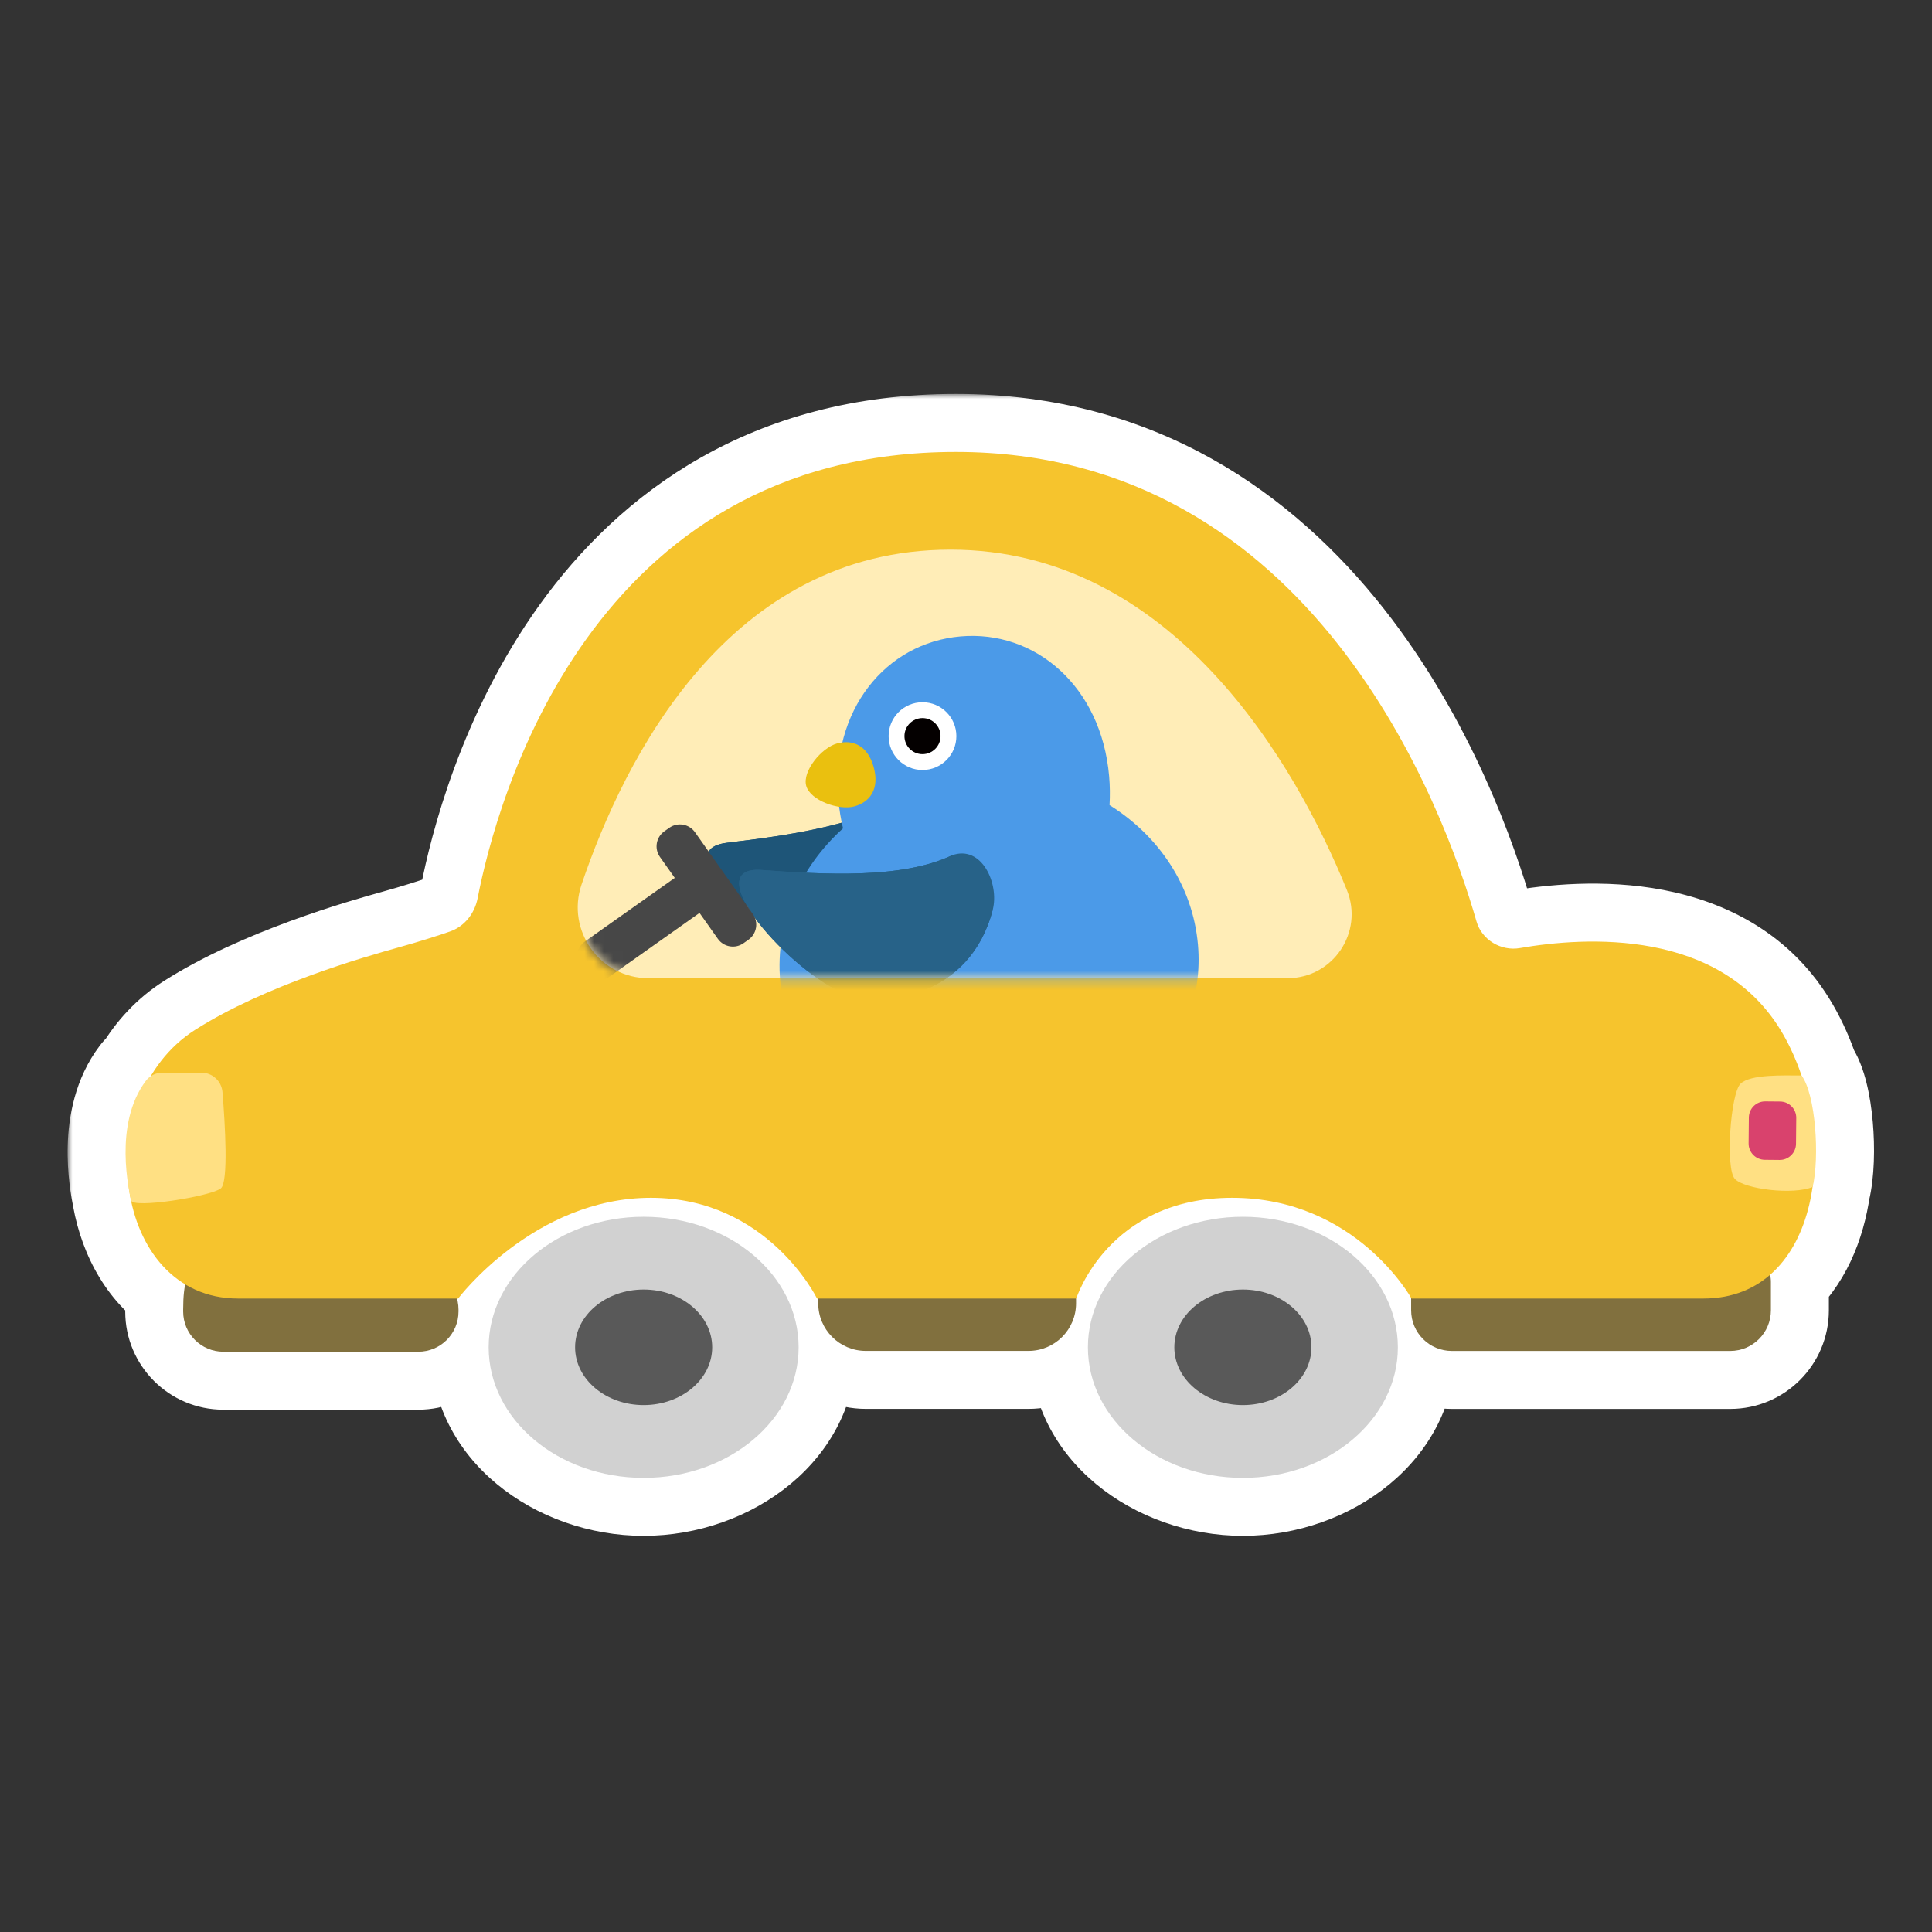 <svg width="200" height="200" viewBox="0 0 200 200" fill="none" xmlns="http://www.w3.org/2000/svg">
<rect x="0" y="0" width="200" height="200" fill="#333333" stroke="none"/>
<mask id="path-1-outside-1_1062_15239" maskUnits="userSpaceOnUse" x="6.998" y="40.785" width="188" height="119" fill="black">
<rect fill="white" x="6.998" y="40.785" width="188" height="119"/>
<path d="M66.63 125.959C75.491 125.959 82.674 132.01 82.674 139.474C82.674 146.937 75.49 152.988 66.63 152.988C57.77 152.988 50.587 146.937 50.587 139.474C50.587 132.01 57.77 125.959 66.63 125.959ZM128.663 125.959C137.524 125.959 144.707 132.01 144.707 139.474C144.707 146.937 137.524 152.988 128.663 152.988C119.803 152.988 112.621 146.937 112.62 139.474C112.62 132.01 119.803 125.959 128.663 125.959ZM98.954 46.785C135.95 46.785 149.48 83.665 152.848 95.395C153.392 97.291 155.387 98.485 157.33 98.147C163.991 96.986 178.206 96.014 184.563 107.026C185.342 108.377 185.986 109.829 186.492 111.336C186.495 111.336 186.497 111.337 186.499 111.337C187.96 113.309 188.379 119.78 187.648 122.876C187.644 122.878 187.639 122.878 187.635 122.88C187.113 126.581 185.665 129.865 183.231 131.976C183.291 132.177 183.324 132.424 183.324 132.726V135.641C183.324 137.966 181.44 139.851 179.114 139.851H150.291C147.966 139.851 146.081 137.966 146.081 135.641V134.36C145.568 133.476 139.781 123.996 127.547 123.996C114.714 123.996 111.415 134.426 111.415 134.426H111.39C111.391 134.465 111.393 134.505 111.393 134.544V134.921C111.393 137.639 109.186 139.846 106.468 139.846H89.628C86.91 139.846 84.703 137.639 84.703 134.921V134.544C84.703 134.505 84.705 134.465 84.706 134.426H84.579C84.579 134.426 79.491 123.996 67.384 123.996C55.277 123.996 47.426 134.426 47.426 134.426H47.305C47.408 134.789 47.465 135.172 47.465 135.568V135.771C47.465 138.068 45.603 139.93 43.306 139.93H23.122C20.825 139.93 18.963 138.068 18.963 135.771V135.568C18.963 134.434 19.039 133.587 19.177 132.958C16.109 131.108 14.181 127.703 13.482 123.866C13.134 122.121 12.014 115.955 15.118 111.861C15.254 111.684 15.417 111.536 15.598 111.414C16.723 109.515 18.248 107.852 20.19 106.615C27.428 102 37.808 99.036 41.139 98.11C43.422 97.476 45.248 96.889 46.565 96.436C48.095 95.908 49.138 94.56 49.447 92.971C51.401 82.935 61.068 46.785 98.954 46.785Z"/>
</mask>
<path d="M66.63 125.959C75.491 125.959 82.674 132.01 82.674 139.474C82.674 146.937 75.49 152.988 66.63 152.988C57.77 152.988 50.587 146.937 50.587 139.474C50.587 132.01 57.77 125.959 66.63 125.959ZM128.663 125.959C137.524 125.959 144.707 132.01 144.707 139.474C144.707 146.937 137.524 152.988 128.663 152.988C119.803 152.988 112.621 146.937 112.62 139.474C112.62 132.01 119.803 125.959 128.663 125.959ZM98.954 46.785C135.95 46.785 149.48 83.665 152.848 95.395C153.392 97.291 155.387 98.485 157.33 98.147C163.991 96.986 178.206 96.014 184.563 107.026C185.342 108.377 185.986 109.829 186.492 111.336C186.495 111.336 186.497 111.337 186.499 111.337C187.96 113.309 188.379 119.78 187.648 122.876C187.644 122.878 187.639 122.878 187.635 122.88C187.113 126.581 185.665 129.865 183.231 131.976C183.291 132.177 183.324 132.424 183.324 132.726V135.641C183.324 137.966 181.44 139.851 179.114 139.851H150.291C147.966 139.851 146.081 137.966 146.081 135.641V134.36C145.568 133.476 139.781 123.996 127.547 123.996C114.714 123.996 111.415 134.426 111.415 134.426H111.39C111.391 134.465 111.393 134.505 111.393 134.544V134.921C111.393 137.639 109.186 139.846 106.468 139.846H89.628C86.91 139.846 84.703 137.639 84.703 134.921V134.544C84.703 134.505 84.705 134.465 84.706 134.426H84.579C84.579 134.426 79.491 123.996 67.384 123.996C55.277 123.996 47.426 134.426 47.426 134.426H47.305C47.408 134.789 47.465 135.172 47.465 135.568V135.771C47.465 138.068 45.603 139.93 43.306 139.93H23.122C20.825 139.93 18.963 138.068 18.963 135.771V135.568C18.963 134.434 19.039 133.587 19.177 132.958C16.109 131.108 14.181 127.703 13.482 123.866C13.134 122.121 12.014 115.955 15.118 111.861C15.254 111.684 15.417 111.536 15.598 111.414C16.723 109.515 18.248 107.852 20.19 106.615C27.428 102 37.808 99.036 41.139 98.11C43.422 97.476 45.248 96.889 46.565 96.436C48.095 95.908 49.138 94.56 49.447 92.971C51.401 82.935 61.068 46.785 98.954 46.785Z" fill="#C15070"/>
<path d="M66.63 125.959L66.63 119.959L66.63 119.959L66.63 125.959ZM82.674 139.474L88.674 139.474V139.474H82.674ZM66.63 152.988L66.63 158.988H66.63V152.988ZM50.587 139.474L44.587 139.474L44.587 139.474L50.587 139.474ZM128.663 125.959L128.663 119.959L128.663 119.959L128.663 125.959ZM144.707 139.474L150.707 139.474V139.474H144.707ZM128.663 152.988L128.663 158.988H128.663V152.988ZM112.62 139.474L106.62 139.474L106.62 139.474L112.62 139.474ZM98.954 46.785L98.954 40.785H98.954V46.785ZM152.848 95.395L158.615 93.74L158.615 93.74L152.848 95.395ZM157.33 98.147L158.36 104.058L158.36 104.057L157.33 98.147ZM184.563 107.026L189.759 104.027L189.759 104.027L184.563 107.026ZM186.492 111.336L180.805 113.247C181.625 115.689 183.914 117.335 186.491 117.336L186.492 111.336ZM186.499 111.337L191.321 107.766C190.189 106.238 188.4 105.337 186.499 105.337L186.499 111.337ZM187.648 122.876L189.939 128.421C191.723 127.684 193.043 126.134 193.487 124.256L187.648 122.876ZM187.635 122.88L185.368 117.325C183.391 118.131 181.992 119.928 181.694 122.042L187.635 122.88ZM183.231 131.976L179.301 127.442C177.516 128.989 176.805 131.438 177.484 133.7L183.231 131.976ZM179.114 139.851L179.114 145.851L179.115 145.851L179.114 139.851ZM146.081 134.36H152.081C152.081 133.302 151.801 132.263 151.27 131.348L146.081 134.36ZM127.547 123.996L127.547 117.996H127.547V123.996ZM111.415 134.426V140.426C114.032 140.426 116.347 138.73 117.136 136.235L111.415 134.426ZM111.39 134.426V128.426C109.761 128.426 108.202 129.088 107.071 130.261C105.94 131.433 105.335 133.015 105.394 134.643L111.39 134.426ZM111.393 134.921L117.393 134.921V134.921H111.393ZM84.703 134.921L78.703 134.921L78.703 134.921L84.703 134.921ZM84.706 134.426L90.702 134.643C90.761 133.015 90.156 131.433 89.025 130.26C87.894 129.088 86.335 128.426 84.706 128.426V134.426ZM84.579 134.426L79.187 137.057C80.193 139.118 82.286 140.426 84.579 140.426V134.426ZM67.384 123.996L67.384 117.996L67.384 117.996L67.384 123.996ZM47.426 134.426V140.426C49.311 140.426 51.086 139.54 52.219 138.034L47.426 134.426ZM47.305 134.426V128.426C45.423 128.426 43.65 129.309 42.516 130.811C41.382 132.314 41.019 134.261 41.535 136.071L47.305 134.426ZM43.306 139.93L43.306 145.93L43.306 145.93L43.306 139.93ZM19.177 132.958L25.037 134.247C25.59 131.734 24.479 129.148 22.275 127.82L19.177 132.958ZM13.482 123.866L19.384 122.791C19.379 122.758 19.372 122.726 19.366 122.694L13.482 123.866ZM15.118 111.861L10.355 108.213C10.349 108.221 10.343 108.228 10.338 108.236L15.118 111.861ZM15.598 111.414L18.956 116.386C19.692 115.889 20.308 115.236 20.76 114.473L15.598 111.414ZM20.19 106.615L23.414 111.675L23.416 111.674L20.19 106.615ZM41.139 98.11L42.745 103.891L42.745 103.891L41.139 98.11ZM46.565 96.436L48.52 102.108L48.52 102.108L46.565 96.436ZM49.447 92.971L43.558 91.824L43.558 91.824L49.447 92.971ZM66.63 125.959V131.959C73.183 131.959 76.674 136.247 76.674 139.474H82.674H88.674C88.674 127.773 77.799 119.959 66.63 119.959V125.959ZM82.674 139.474L76.674 139.473C76.674 142.7 73.182 146.988 66.63 146.988V152.988V158.988C77.799 158.988 88.674 151.174 88.674 139.474L82.674 139.474ZM66.63 152.988L66.63 146.988C60.078 146.988 56.587 142.701 56.587 139.473L50.587 139.474L44.587 139.474C44.587 151.174 55.461 158.988 66.63 158.988L66.63 152.988ZM50.587 139.474H56.587C56.587 136.247 60.078 131.959 66.63 131.959L66.63 125.959L66.63 119.959C55.461 119.959 44.587 127.773 44.587 139.474H50.587ZM128.663 125.959V131.959C135.216 131.959 138.707 136.247 138.707 139.474H144.707H150.707C150.707 127.773 139.832 119.959 128.663 119.959V125.959ZM144.707 139.474L138.707 139.473C138.707 142.7 135.216 146.988 128.663 146.988V152.988V158.988C139.832 158.988 150.707 151.174 150.707 139.474L144.707 139.474ZM128.663 152.988L128.663 146.988C122.111 146.988 118.62 142.701 118.62 139.473L112.62 139.474L106.62 139.474C106.621 151.174 117.494 158.988 128.663 158.988L128.663 152.988ZM112.62 139.474H118.62C118.62 136.247 122.111 131.959 128.663 131.959L128.663 125.959L128.663 119.959C117.495 119.959 106.62 127.773 106.62 139.474H112.62ZM98.954 46.785L98.954 52.785C115.134 52.785 126.175 60.738 133.8 70.407C141.536 80.216 145.493 91.52 147.081 97.051L152.848 95.395L158.615 93.74C156.835 87.541 152.343 74.54 143.223 62.976C133.992 51.272 119.771 40.785 98.954 40.785L98.954 46.785ZM152.848 95.395L147.081 97.051C148.508 102.021 153.529 104.899 158.36 104.058L157.33 98.147L156.301 92.236C156.849 92.14 157.33 92.268 157.685 92.484C158.046 92.704 158.436 93.115 158.615 93.74L152.848 95.395ZM157.33 98.147L158.36 104.057C161.359 103.535 165.767 103.12 169.936 103.915C174.001 104.691 177.324 106.488 179.366 110.026L184.563 107.026L189.759 104.027C185.444 96.552 178.481 93.329 172.185 92.128C165.991 90.946 159.962 91.598 156.301 92.236L157.33 98.147ZM184.563 107.026L179.366 110.026C179.932 111.005 180.416 112.09 180.805 113.247L186.492 111.336L192.18 109.425C191.556 107.569 190.753 105.748 189.759 104.027L184.563 107.026ZM186.492 111.336L186.491 117.336C186.384 117.336 186.284 117.333 186.191 117.328C186.098 117.324 186.012 117.317 185.933 117.31C185.854 117.302 185.782 117.294 185.717 117.286C185.652 117.277 185.593 117.268 185.542 117.26C185.491 117.252 185.446 117.244 185.408 117.237C185.371 117.23 185.338 117.224 185.314 117.219C185.289 117.214 185.269 117.21 185.257 117.207C185.251 117.206 185.246 117.205 185.243 117.204C185.241 117.204 185.238 117.203 185.239 117.203C185.239 117.203 185.239 117.203 185.239 117.203C185.239 117.203 185.239 117.203 185.239 117.203C185.239 117.203 185.24 117.203 185.24 117.204C185.241 117.204 185.242 117.204 185.244 117.204C185.247 117.205 185.252 117.206 185.258 117.207C185.27 117.21 185.29 117.214 185.315 117.219C185.34 117.224 185.372 117.23 185.41 117.237C185.448 117.244 185.494 117.252 185.545 117.261C185.597 117.269 185.656 117.278 185.721 117.286C185.786 117.295 185.859 117.303 185.938 117.311C186.017 117.318 186.104 117.325 186.198 117.329C186.291 117.334 186.392 117.337 186.499 117.337L186.499 111.337L186.499 105.337C186.606 105.337 186.707 105.34 186.8 105.344C186.893 105.349 186.98 105.356 187.059 105.363C187.138 105.37 187.21 105.379 187.275 105.387C187.34 105.396 187.399 105.405 187.45 105.413C187.501 105.421 187.546 105.429 187.584 105.436C187.621 105.443 187.654 105.449 187.678 105.454C187.703 105.459 187.723 105.463 187.734 105.466C187.74 105.467 187.745 105.468 187.748 105.469C187.751 105.469 187.753 105.47 187.753 105.47C187.753 105.47 187.753 105.47 187.753 105.47C187.752 105.47 187.752 105.469 187.752 105.469C187.752 105.469 187.752 105.469 187.751 105.469C187.751 105.469 187.749 105.469 187.748 105.468C187.745 105.468 187.74 105.467 187.733 105.465C187.721 105.463 187.701 105.459 187.676 105.454C187.651 105.449 187.619 105.442 187.581 105.435C187.543 105.428 187.497 105.42 187.446 105.412C187.394 105.404 187.336 105.395 187.27 105.387C187.205 105.378 187.133 105.37 187.054 105.362C186.974 105.355 186.888 105.348 186.794 105.344C186.701 105.339 186.601 105.336 186.494 105.336L186.492 111.336ZM186.499 111.337L181.678 114.908C181.334 114.443 181.403 114.297 181.577 114.993C181.715 115.541 181.84 116.305 181.918 117.205C182.086 119.13 181.97 120.814 181.809 121.496L187.648 122.876L193.487 124.256C194.057 121.843 194.098 118.743 193.873 116.165C193.756 114.814 193.548 113.397 193.218 112.08C192.926 110.912 192.395 109.217 191.321 107.766L186.499 111.337ZM187.648 122.876L185.356 117.331C185.483 117.278 185.598 117.236 185.694 117.203C185.743 117.186 185.788 117.171 185.829 117.158C185.87 117.145 185.907 117.134 185.939 117.124C185.972 117.115 186.001 117.107 186.025 117.1C186.05 117.093 186.071 117.087 186.087 117.083C186.103 117.078 186.116 117.075 186.124 117.073C186.128 117.072 186.132 117.071 186.134 117.07C186.135 117.07 186.135 117.07 186.136 117.07C186.137 117.07 186.137 117.07 186.137 117.07C186.137 117.069 186.136 117.07 186.134 117.07C186.132 117.071 186.129 117.072 186.125 117.073C186.118 117.075 186.105 117.078 186.089 117.082C186.073 117.086 186.053 117.092 186.029 117.099C186.005 117.105 185.976 117.113 185.944 117.123C185.912 117.132 185.876 117.143 185.835 117.156C185.795 117.169 185.751 117.183 185.703 117.2C185.607 117.232 185.494 117.273 185.368 117.325L187.635 122.88L189.902 128.435C189.777 128.486 189.665 128.527 189.57 128.559C189.476 128.591 189.394 128.616 189.332 128.635C189.27 128.653 189.22 128.667 189.19 128.675C189.175 128.679 189.163 128.682 189.156 128.684C189.149 128.685 189.144 128.687 189.146 128.686C189.146 128.686 189.148 128.686 189.15 128.685C189.152 128.685 189.156 128.684 189.16 128.683C189.169 128.68 189.182 128.677 189.199 128.672C189.231 128.663 189.285 128.649 189.35 128.63C189.415 128.61 189.5 128.584 189.598 128.55C189.696 128.517 189.811 128.474 189.939 128.421L187.648 122.876ZM187.635 122.88L181.694 122.042C181.301 124.825 180.302 126.574 179.301 127.442L183.231 131.976L187.161 136.509C191.028 133.157 192.925 128.337 193.576 123.717L187.635 122.88ZM183.231 131.976L177.484 133.7C177.335 133.205 177.324 132.845 177.324 132.726H183.324H189.324C189.324 132.002 189.247 131.149 188.978 130.252L183.231 131.976ZM183.324 132.726H177.324V135.641H183.324H189.324V132.726H183.324ZM183.324 135.641H177.324C177.324 134.652 178.126 133.851 179.114 133.851L179.114 139.851L179.115 145.851C184.753 145.85 189.324 141.28 189.324 135.641H183.324ZM179.114 139.851V133.851H150.291V139.851V145.851H179.114V139.851ZM150.291 139.851V133.851C151.28 133.851 152.081 134.652 152.081 135.641H146.081H140.081C140.081 141.279 144.652 145.851 150.291 145.851V139.851ZM146.081 135.641H152.081V134.36H146.081H140.081V135.641H146.081ZM146.081 134.36L151.27 131.348C150.536 130.083 143.198 117.996 127.547 117.996L127.547 123.996L127.547 129.996C136.364 129.996 140.6 136.869 140.892 137.373L146.081 134.36ZM127.547 123.996V117.996C119.272 117.996 113.703 121.445 110.279 125.121C108.621 126.9 107.514 128.675 106.811 130.022C106.457 130.701 106.199 131.285 106.019 131.729C105.929 131.952 105.859 132.14 105.805 132.29C105.779 132.364 105.756 132.429 105.738 132.484C105.729 132.511 105.72 132.536 105.713 132.558C105.71 132.569 105.706 132.58 105.703 132.589C105.702 132.594 105.7 132.599 105.699 132.603C105.698 132.606 105.697 132.609 105.697 132.61C105.696 132.613 105.695 132.616 111.415 134.426C117.136 136.235 117.135 136.238 117.134 136.241C117.134 136.242 117.133 136.245 117.132 136.247C117.131 136.251 117.13 136.255 117.128 136.258C117.126 136.266 117.124 136.272 117.122 136.278C117.118 136.29 117.115 136.3 117.112 136.308C117.107 136.323 117.105 136.329 117.106 136.328C117.107 136.324 117.119 136.289 117.145 136.226C117.196 136.1 117.295 135.87 117.452 135.57C117.768 134.962 118.287 134.129 119.059 133.301C120.492 131.762 122.99 129.996 127.547 129.996V123.996ZM111.415 134.426V128.426H111.39V134.426V140.426H111.415V134.426ZM111.39 134.426L105.394 134.643C105.394 134.657 105.394 134.659 105.394 134.663C105.395 134.666 105.394 134.661 105.394 134.654C105.394 134.639 105.393 134.599 105.393 134.544H111.393H117.393C117.393 134.374 117.386 134.217 117.386 134.209L111.39 134.426ZM111.393 134.544H105.393V134.921H111.393H117.393V134.544H111.393ZM111.393 134.921L105.393 134.921C105.393 134.326 105.872 133.846 106.468 133.846V139.846V145.846C112.5 145.846 117.392 140.953 117.393 134.921L111.393 134.921ZM106.468 139.846V133.846H89.628V139.846V145.846H106.468V139.846ZM89.628 139.846V133.846C90.224 133.846 90.703 134.326 90.703 134.921L84.703 134.921L78.703 134.921C78.704 140.953 83.596 145.846 89.628 145.846V139.846ZM84.703 134.921H90.703V134.544H84.703H78.703V134.921H84.703ZM84.703 134.544H90.703C90.703 134.599 90.702 134.639 90.702 134.654C90.702 134.661 90.701 134.665 90.702 134.663C90.702 134.659 90.702 134.657 90.702 134.643L84.706 134.426L78.71 134.209C78.71 134.217 78.703 134.374 78.703 134.544H84.703ZM84.706 134.426V128.426H84.579V134.426V140.426H84.706V134.426ZM84.579 134.426C89.972 131.795 89.971 131.792 89.969 131.79C89.969 131.789 89.968 131.786 89.967 131.784C89.965 131.781 89.963 131.777 89.961 131.773C89.957 131.765 89.953 131.757 89.948 131.747C89.939 131.729 89.929 131.708 89.917 131.684C89.893 131.637 89.863 131.58 89.828 131.513C89.758 131.38 89.665 131.208 89.548 131.003C89.315 130.595 88.985 130.051 88.553 129.418C87.696 128.159 86.403 126.497 84.622 124.831C81.027 121.465 75.329 117.996 67.384 117.996V123.996V129.996C71.546 129.996 74.445 131.742 76.421 133.591C77.426 134.532 78.162 135.478 78.637 136.175C78.871 136.519 79.034 136.79 79.126 136.952C79.172 137.033 79.2 137.085 79.21 137.104C79.215 137.114 79.216 137.115 79.212 137.107C79.21 137.104 79.207 137.097 79.203 137.089C79.201 137.085 79.198 137.08 79.196 137.075C79.194 137.072 79.193 137.069 79.192 137.066C79.191 137.065 79.19 137.062 79.189 137.062C79.188 137.059 79.187 137.057 84.579 134.426ZM67.384 123.996L67.384 117.996C59.575 117.996 53.342 121.353 49.265 124.411C47.2 125.96 45.589 127.504 44.484 128.672C43.928 129.259 43.492 129.76 43.183 130.13C43.028 130.315 42.904 130.469 42.812 130.585C42.766 130.643 42.728 130.692 42.698 130.731C42.683 130.75 42.67 130.767 42.659 130.782C42.654 130.789 42.649 130.795 42.644 130.801C42.642 130.804 42.64 130.807 42.638 130.81C42.637 130.811 42.636 130.813 42.635 130.814C42.634 130.815 42.632 130.817 47.426 134.426C52.219 138.034 52.218 138.036 52.217 138.038C52.217 138.038 52.215 138.04 52.215 138.041C52.213 138.043 52.212 138.045 52.21 138.046C52.208 138.05 52.206 138.053 52.204 138.055C52.201 138.059 52.199 138.061 52.199 138.061C52.2 138.06 52.207 138.051 52.222 138.032C52.251 137.996 52.307 137.925 52.391 137.825C52.558 137.625 52.83 137.311 53.2 136.92C53.945 136.133 55.053 135.07 56.465 134.011C59.34 131.854 63.086 129.996 67.384 129.996L67.384 123.996ZM47.426 134.426V128.426H47.305V134.426V140.426H47.426V134.426ZM47.305 134.426L41.535 136.071C41.491 135.917 41.465 135.747 41.465 135.568H47.465H53.465C53.465 134.597 53.326 133.661 53.075 132.781L47.305 134.426ZM47.465 135.568H41.465V135.771H47.465H53.465V135.568H47.465ZM47.465 135.771H41.465C41.465 134.754 42.289 133.93 43.306 133.93L43.306 139.93L43.306 145.93C48.917 145.93 53.465 141.381 53.465 135.771H47.465ZM43.306 139.93V133.93H23.122V139.93V145.93H43.306V139.93ZM23.122 139.93V133.93C24.139 133.93 24.963 134.754 24.963 135.771H18.963H12.963C12.963 141.381 17.511 145.93 23.122 145.93V139.93ZM18.963 135.771H24.963V135.568H18.963H12.963V135.771H18.963ZM18.963 135.568H24.963C24.963 135.129 24.978 134.805 24.997 134.574C25.017 134.339 25.038 134.243 25.037 134.247L19.177 132.958L13.317 131.669C13.048 132.893 12.963 134.222 12.963 135.568H18.963ZM19.177 132.958L22.275 127.82C21.08 127.099 19.869 125.451 19.384 122.791L13.482 123.866L7.579 124.942C8.492 129.955 11.139 135.118 16.079 138.096L19.177 132.958ZM13.482 123.866L19.366 122.694C19.219 121.954 18.958 120.503 19.003 118.915C19.05 117.25 19.416 116.124 19.899 115.487L15.118 111.861L10.338 108.236C7.717 111.692 7.09 115.695 7.008 118.574C6.924 121.528 7.397 124.033 7.597 125.038L13.482 123.866ZM15.118 111.861L19.882 115.51C19.583 115.899 19.255 116.184 18.956 116.386L15.598 111.414L12.239 106.442C11.58 106.888 10.924 107.47 10.355 108.213L15.118 111.861ZM15.598 111.414L20.76 114.473C21.453 113.302 22.342 112.358 23.414 111.675L20.19 106.615L16.966 101.555C14.154 103.347 11.993 105.728 10.436 108.356L15.598 111.414ZM20.19 106.615L23.416 111.674C29.793 107.608 39.332 104.839 42.745 103.891L41.139 98.11L39.533 92.329C36.283 93.232 25.062 96.392 16.964 101.556L20.19 106.615ZM41.139 98.11L42.745 103.891C45.152 103.223 47.094 102.599 48.52 102.108L46.565 96.436L44.61 90.763C43.401 91.18 41.692 91.73 39.533 92.329L41.139 98.11ZM46.565 96.436L48.52 102.108C52.342 100.791 54.675 97.517 55.337 94.117L49.447 92.971L43.558 91.824C43.601 91.603 43.848 91.025 44.61 90.763L46.565 96.436ZM49.447 92.971L55.337 94.117C56.243 89.462 58.932 78.892 65.598 69.616C72.093 60.58 82.299 52.785 98.954 52.785V46.785V40.785C77.724 40.785 64.153 51.066 55.854 62.613C47.727 73.922 44.605 86.444 43.558 91.824L49.447 92.971Z" fill="white" mask="url(#path-1-outside-1_1062_15239)"/>
<path d="M43.305 131.409H23.122C20.825 131.409 18.962 129.911 18.962 135.568V135.771C18.962 138.068 20.825 139.93 23.122 139.93H43.305C45.603 139.93 47.465 138.068 47.465 135.771V135.568C47.465 133.271 45.603 131.409 43.305 131.409Z" fill="#81703E"/>
<path d="M87.916 131.33H108.179C109.952 131.33 111.393 132.771 111.393 134.544V134.921C111.393 137.639 109.186 139.846 106.468 139.846H89.627C86.909 139.846 84.703 137.639 84.703 134.921V134.544C84.703 132.771 86.144 131.33 87.916 131.33Z" fill="#81703E"/>
<path d="M179.114 131.33H150.291C147.965 131.33 146.081 131.807 146.081 134.132V135.641C146.081 137.966 147.965 139.851 150.291 139.851H179.114C181.439 139.851 183.324 137.966 183.324 135.641V132.725C183.324 130.4 181.439 131.33 179.114 131.33Z" fill="#81703E"/>
<path d="M46.564 96.435C48.095 95.908 49.138 94.56 49.447 92.971C51.401 82.936 61.068 46.785 98.954 46.785C135.95 46.785 149.48 83.666 152.848 95.396C153.392 97.292 155.387 98.485 157.33 98.147C163.99 96.986 178.205 96.013 184.562 107.026C190.664 117.596 188.502 134.425 176.334 134.425H146.12C146.12 134.425 140.379 123.996 127.546 123.996C114.713 123.996 111.415 134.425 111.415 134.425H84.579C84.579 134.425 79.49 123.996 67.384 123.996C55.277 123.996 47.425 134.425 47.425 134.425H24.647C11.55 134.425 9.146 113.651 20.189 106.615C27.427 102 37.807 99.036 41.138 98.111C43.422 97.476 45.247 96.889 46.564 96.435Z" fill="#F6C42D"/>
<path d="M67.136 101.262C62.11 101.262 58.587 96.326 60.202 91.565C64.62 78.512 75.41 56.899 98.397 56.899C121.383 56.899 134.16 79.148 139.428 92.133C141.201 96.495 137.998 101.262 133.287 101.262H67.136Z" fill="#FFEDB7"/>
<mask id="mask0_1062_15239" style="mask-type:luminance" maskUnits="userSpaceOnUse" x="59" y="56" width="81" height="46">
<path d="M67.136 101.262C62.11 101.262 58.587 96.326 60.202 91.565C64.62 78.512 75.41 56.899 98.397 56.899C121.383 56.899 134.16 79.148 139.428 92.133C141.201 96.495 137.998 101.262 133.287 101.262H67.136Z" fill="white"/>
</mask>
<g mask="url(#mask0_1062_15239)">
<path d="M94.315 81.97C89.719 85.387 81.627 86.476 75.284 87.241C68.433 88.071 80.34 97.195 86.278 98.144C90.446 98.808 98.988 95.978 99.538 86.683" fill="#1E5578"/>
<path d="M94.315 81.97C89.719 85.387 81.627 86.476 75.284 87.241C68.433 88.071 80.34 97.195 86.278 98.144C90.446 98.808 98.988 95.978 99.538 86.683C99.701 83.944 97.137 80.271 94.315 81.97Z" fill="#1E5578"/>
<path d="M80.767 101.57C81.715 112.421 92.055 119.082 103.994 118.038C115.933 116.995 124.961 108.635 124.012 97.79C123.477 91.704 119.958 86.529 114.859 83.343C114.915 82.365 114.905 81.367 114.817 80.353C114.005 71.054 107.17 65.204 99.43 65.88C91.69 66.557 85.979 73.506 86.791 82.805C86.88 83.819 87.043 84.803 87.27 85.752C82.805 89.775 80.233 95.478 80.767 101.57Z" fill="#4B9AE8"/>
<path d="M86.646 76.965C85.043 77.406 83.039 79.833 83.459 81.349C83.88 82.864 86.84 83.919 88.442 83.478C90.045 83.037 91.072 81.682 90.447 79.422C89.814 77.132 88.249 76.524 86.646 76.965Z" fill="#EAC00F"/>
<path d="M95.497 79.71C97.434 79.71 99.004 78.14 99.004 76.204C99.004 74.267 97.434 72.697 95.497 72.697C93.56 72.697 91.99 74.267 91.99 76.204C91.99 78.14 93.56 79.71 95.497 79.71Z" fill="white"/>
<path d="M95.497 78.071C96.529 78.071 97.365 77.235 97.365 76.204C97.365 75.172 96.529 74.336 95.497 74.336C94.466 74.336 93.629 75.172 93.629 76.204C93.629 77.235 94.466 78.071 95.497 78.071Z" fill="#040000"/>
<path d="M98.548 88.542C93.382 91.013 85.231 90.529 78.86 90.062C71.976 89.561 81.911 100.801 87.556 102.872C91.518 104.324 100.445 103.187 102.77 94.171" fill="#276288"/>
<path d="M98.548 88.542C93.382 91.013 85.231 90.529 78.86 90.062C71.976 89.561 81.911 100.801 87.556 102.872C91.518 104.324 100.445 103.187 102.77 94.171C103.455 91.514 101.644 87.416 98.548 88.542Z" fill="#276288"/>
<path d="M69.284 85.695C70.144 85.087 71.334 85.291 71.942 86.15L77.936 94.623C78.544 95.482 78.34 96.672 77.481 97.28L76.969 97.641C76.11 98.249 74.92 98.045 74.312 97.186L72.415 94.506L63.118 101.084C62.219 101.721 60.974 101.507 60.338 100.608L60.078 100.242C59.442 99.342 59.656 98.097 60.555 97.46L69.852 90.882L68.318 88.714C67.71 87.855 67.913 86.665 68.773 86.057L69.284 85.695Z" fill="#474747"/>
</g>
<path d="M66.63 152.988C75.491 152.988 82.674 146.937 82.674 139.473C82.674 132.009 75.491 125.959 66.63 125.959C57.769 125.959 50.586 132.009 50.586 139.473C50.586 146.937 57.769 152.988 66.63 152.988Z" fill="#D1D1D1"/>
<path d="M66.63 145.453C70.549 145.453 73.726 142.776 73.726 139.473C73.726 136.171 70.549 133.493 66.63 133.493C62.711 133.493 59.534 136.171 59.534 139.473C59.534 142.776 62.711 145.453 66.63 145.453Z" fill="#595959"/>
<path d="M128.663 152.988C137.524 152.988 144.707 146.937 144.707 139.473C144.707 132.009 137.524 125.959 128.663 125.959C119.803 125.959 112.62 132.009 112.62 139.473C112.62 146.937 119.803 152.988 128.663 152.988Z" fill="#D1D1D1"/>
<path d="M128.663 145.453C132.582 145.453 135.759 142.776 135.759 139.473C135.759 136.171 132.582 133.493 128.663 133.493C124.744 133.493 121.567 136.171 121.567 139.473C121.567 142.776 124.744 145.453 128.663 145.453Z" fill="#595959"/>
<path d="M16.835 111.039H20.842C21.985 111.039 22.936 111.912 23.032 113.054C23.296 116.307 23.673 122.414 22.852 123.028C21.726 123.872 13.717 125.144 13.559 124.26C13.413 123.427 11.69 116.381 15.118 111.861C15.523 111.332 16.165 111.039 16.835 111.039Z" fill="#FFE083"/>
<path d="M180.183 112.183C181.223 111.183 184.663 111.337 186.499 111.337C187.96 113.31 188.379 119.78 187.647 122.876C185.602 123.721 180.61 123.105 179.598 122.045C178.587 120.985 179.143 113.183 180.183 112.183Z" fill="#FFE083"/>
<path d="M184.278 114.03L182.744 114.016C181.812 114.007 181.05 114.755 181.041 115.687L181.016 118.36C181.007 119.292 181.755 120.054 182.687 120.063L184.221 120.078C185.153 120.086 185.915 119.338 185.924 118.407L185.949 115.733C185.958 114.801 185.21 114.039 184.278 114.03Z" fill="#D9426D"/>
</svg>
